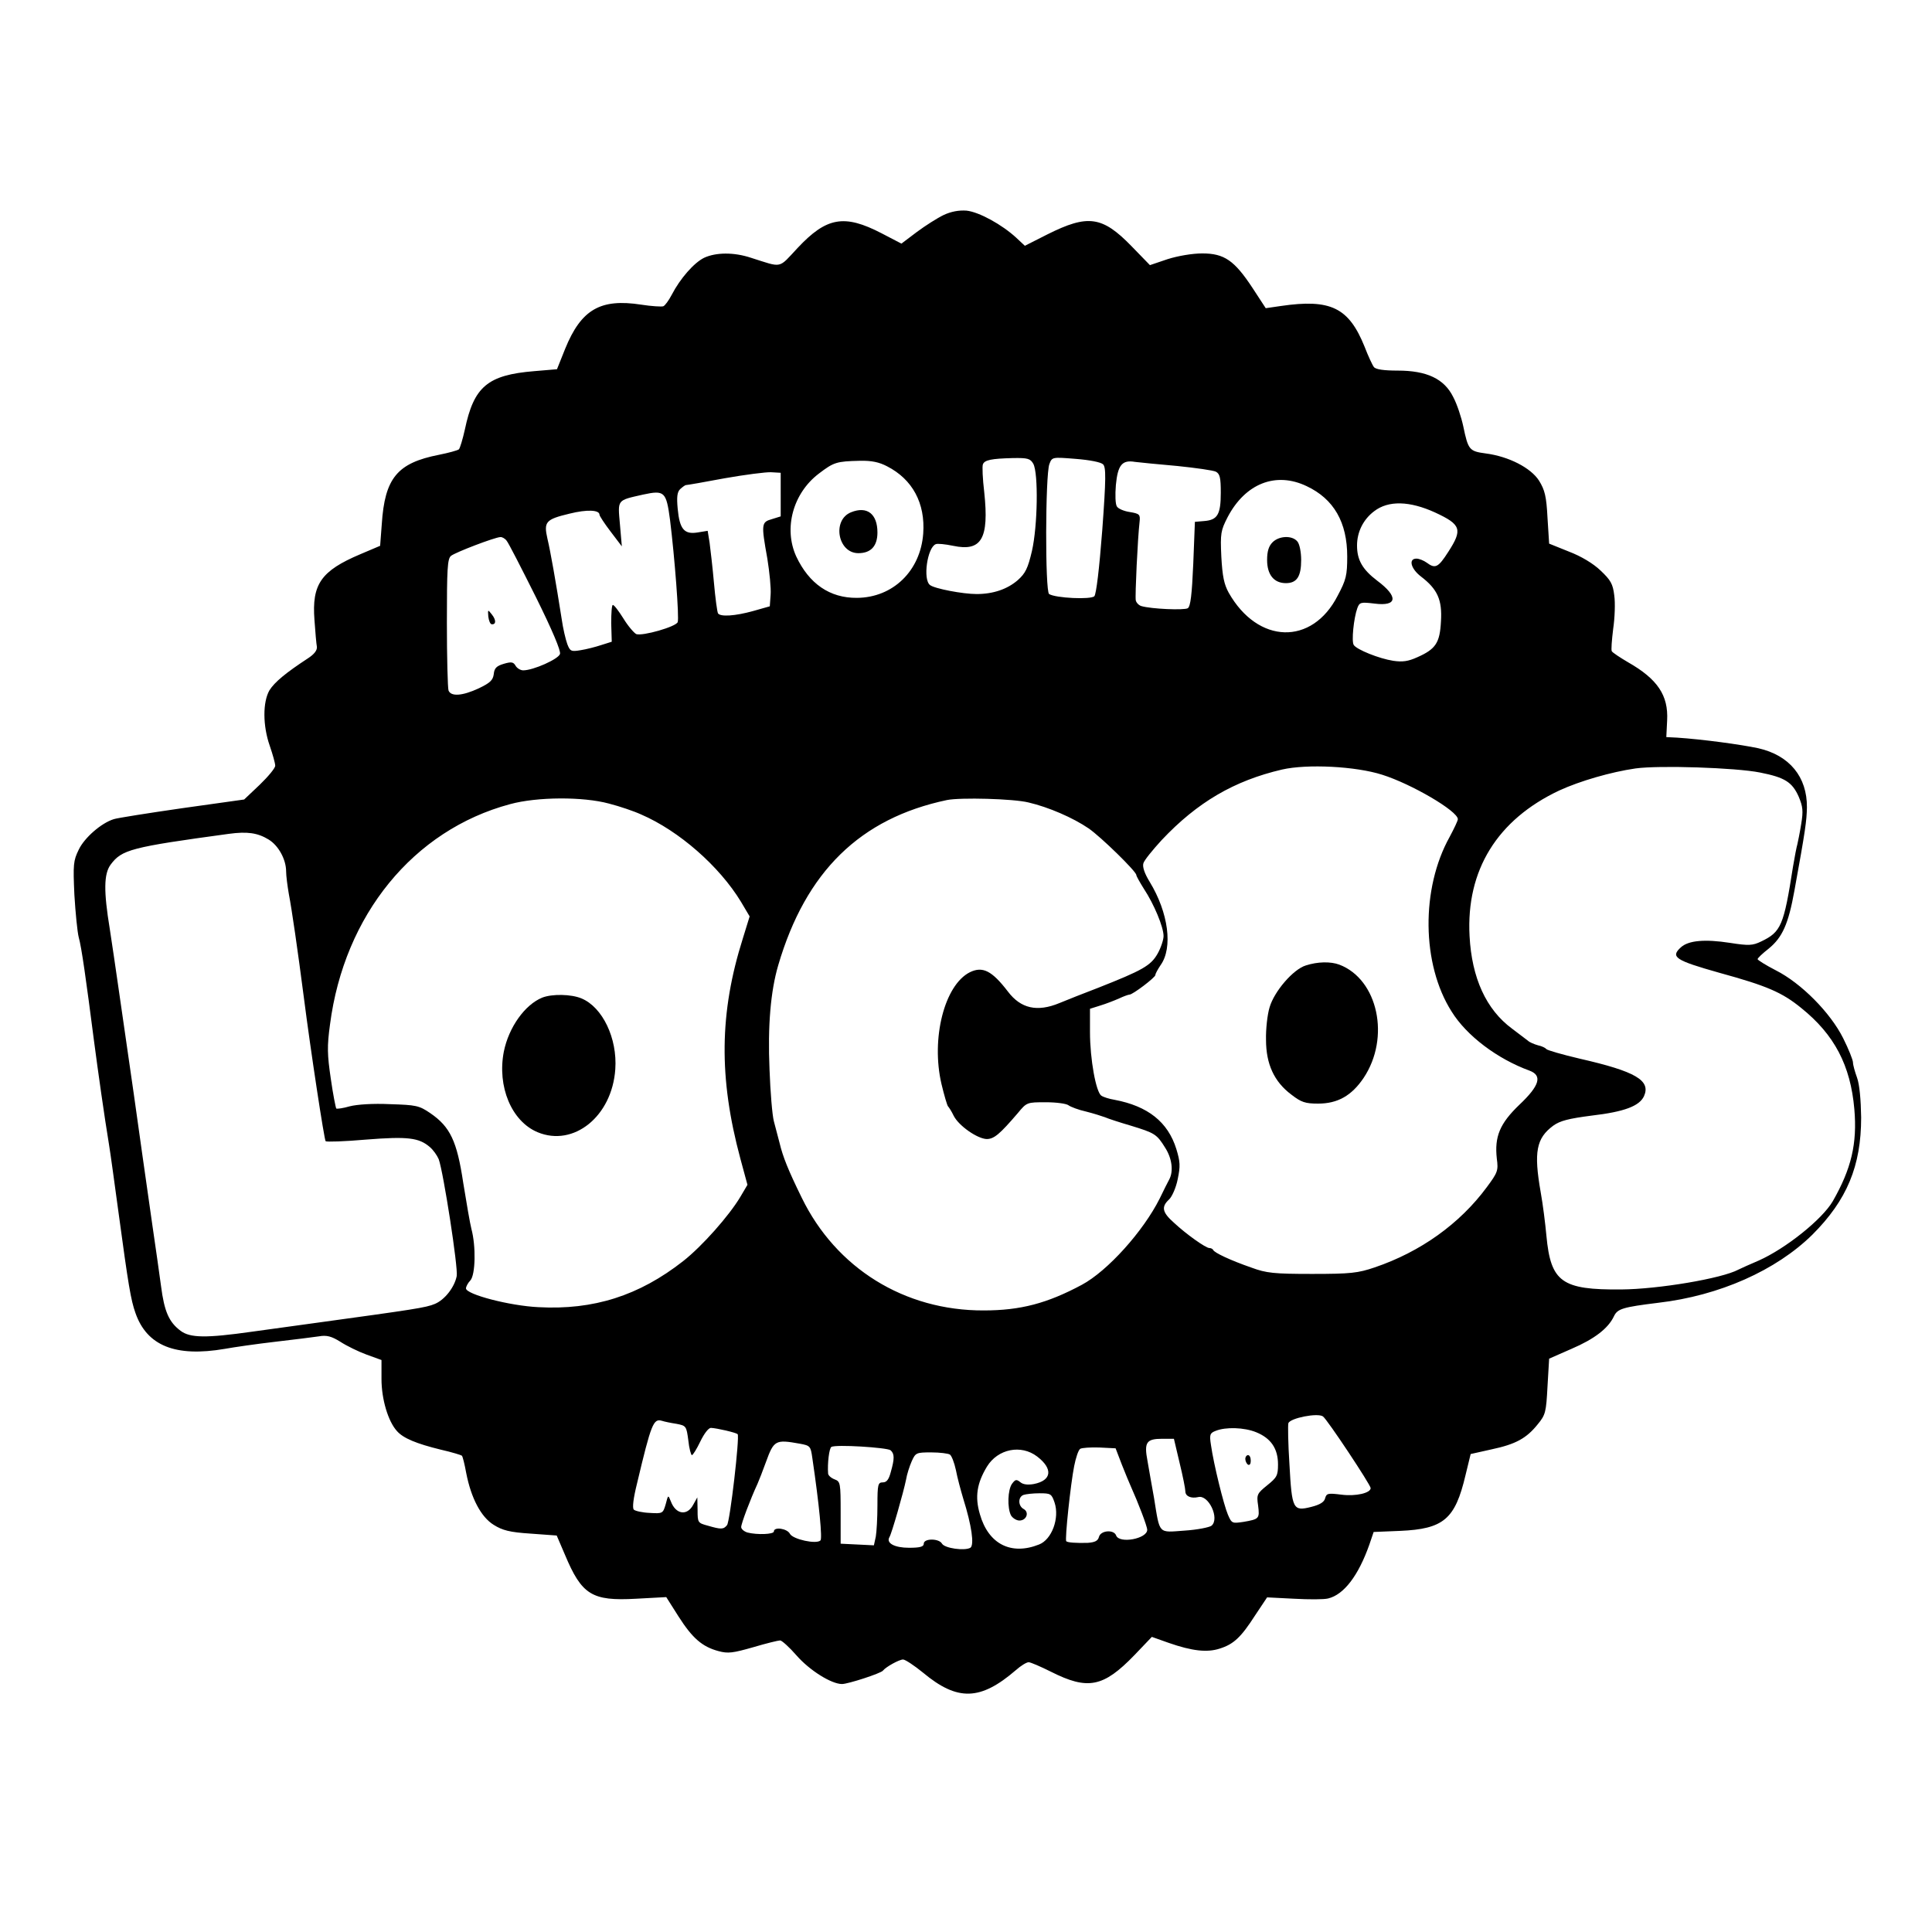 <?xml version="1.0" standalone="no"?>
<!DOCTYPE svg PUBLIC "-//W3C//DTD SVG 20010904//EN"
 "http://www.w3.org/TR/2001/REC-SVG-20010904/DTD/svg10.dtd">
<svg version="1.0" xmlns="http://www.w3.org/2000/svg"
 width="709pt" height="709pt" viewBox="0 0 709 709"
 preserveAspectRatio="xMidYMid meet">

<g transform="translate(0,709) scale(0.1,-0.1)"
fill="#000000" stroke="none">
<path d="M3463 6301 c-23 -11 -67 -39 -98 -62 l-57 -43 -73 38 c-137 71 -202
59 -308 -54 -72 -77 -54 -73 -171 -36 -63 21 -129 20 -172 0 -37 -18 -88 -76
-119 -136 -11 -21 -25 -40 -31 -42 -6 -2 -43 0 -81 6 -149 23 -220 -17 -279
-162 l-30 -75 -83 -7 c-172 -14 -222 -57 -255 -214 -8 -36 -18 -69 -22 -73 -5
-4 -38 -13 -73 -20 -153 -30 -199 -85 -210 -255 l-6 -79 -73 -31 c-144 -61
-178 -110 -168 -241 3 -44 7 -89 9 -99 1 -13 -10 -27 -33 -42 -81 -53 -122
-87 -141 -117 -25 -43 -25 -130 1 -204 11 -32 20 -64 20 -73 0 -9 -26 -40 -57
-70 l-57 -54 -228 -32 c-125 -18 -238 -36 -250 -40 -46 -14 -108 -68 -129
-112 -20 -41 -21 -54 -16 -166 4 -66 11 -137 16 -156 10 -34 27 -155 56 -380
15 -114 38 -277 55 -380 6 -36 21 -148 35 -250 36 -266 45 -320 62 -368 42
-121 147 -163 328 -132 33 6 116 18 185 26 69 8 141 17 161 20 28 5 46 0 78
-20 23 -15 66 -36 96 -47 l55 -20 0 -70 c0 -73 24 -155 57 -191 23 -26 71 -46
161 -68 40 -9 75 -20 77 -22 3 -3 10 -31 16 -64 18 -92 54 -161 101 -190 32
-20 58 -27 135 -32 l96 -7 30 -70 c62 -148 99 -171 261 -162 l111 6 45 -71
c51 -80 87 -111 146 -127 36 -10 54 -7 128 14 47 14 92 25 99 25 6 0 34 -25
60 -55 48 -55 128 -105 167 -105 22 0 142 39 150 49 11 14 60 41 74 41 8 0 41
-22 73 -48 127 -106 211 -103 341 9 18 16 39 29 47 29 7 0 44 -16 82 -35 135
-68 192 -57 306 61 l64 67 62 -22 c86 -30 141 -36 187 -21 51 16 78 41 130
122 l44 66 99 -5 c54 -3 110 -3 125 1 58 14 111 84 151 197 l16 47 97 4 c160
7 202 43 240 204 l19 78 76 17 c90 19 129 41 170 92 29 35 31 45 36 139 l6
102 82 36 c84 36 135 75 156 120 13 27 32 33 162 49 225 26 433 119 566 250
127 127 179 252 179 430 -1 66 -6 121 -15 146 -8 22 -15 47 -15 56 0 9 -16 49
-36 89 -47 94 -154 202 -247 249 -37 19 -67 38 -67 41 0 4 18 21 41 39 50 41
72 90 94 212 41 225 45 257 46 306 1 112 -64 191 -178 217 -65 14 -207 33
-298 39 l-40 2 3 61 c5 92 -35 152 -144 214 -29 17 -56 35 -59 40 -3 4 0 41 5
82 6 40 8 96 4 123 -5 42 -13 56 -50 91 -27 26 -72 53 -117 70 l-72 29 -6 95
c-4 79 -10 102 -31 136 -30 47 -111 89 -196 100 -60 8 -64 13 -82 99 -7 33
-23 82 -37 108 -33 67 -97 97 -204 97 -49 0 -80 4 -87 13 -5 6 -21 40 -34 74
-58 144 -124 177 -308 150 l-55 -8 -49 75 c-66 100 -103 126 -184 126 -36 0
-89 -9 -127 -21 l-65 -22 -68 70 c-107 110 -160 117 -308 43 l-83 -42 -31 29
c-53 49 -137 95 -183 100 -28 2 -56 -3 -84 -16z m329 -913 c19 -35 16 -228 -5
-320 -15 -64 -24 -82 -52 -107 -38 -33 -90 -51 -151 -51 -51 0 -155 20 -171
33 -27 20 -10 138 21 150 6 3 35 0 64 -6 104 -22 132 26 114 196 -6 50 -8 96
-5 103 6 16 31 21 110 23 55 1 64 -2 75 -21z m256 -2 c11 -11 11 -51 -3 -242
-11 -143 -22 -234 -29 -242 -13 -13 -142 -7 -166 8 -15 10 -14 437 1 477 10
26 10 26 97 19 51 -4 92 -12 100 -20z m-793 -7 c94 -48 141 -136 133 -247 -10
-137 -111 -235 -243 -236 -100 -1 -176 52 -223 152 -47 103 -12 232 83 304 55
42 65 45 150 47 44 1 71 -5 100 -20z m1065 1 c68 -7 132 -16 142 -21 15 -8 18
-23 18 -77 0 -80 -12 -100 -60 -104 l-35 -3 -6 -154 c-5 -114 -10 -156 -20
-163 -13 -8 -134 -3 -171 8 -9 3 -18 12 -20 21 -3 16 7 228 14 288 3 27 0 30
-36 36 -21 3 -42 12 -47 20 -6 8 -7 43 -4 79 7 74 23 93 70 85 16 -2 86 -9
155 -15z m-1455 -105 l0 -80 -32 -10 c-39 -11 -40 -17 -17 -145 8 -50 14 -109
12 -133 l-3 -42 -60 -17 c-68 -19 -121 -22 -130 -9 -3 5 -10 56 -15 113 -5 57
-13 123 -16 147 l-7 43 -37 -6 c-49 -8 -66 12 -73 87 -4 43 -2 61 9 72 9 8 18
15 22 15 4 0 68 11 142 25 74 13 151 23 170 22 l35 -2 0 -80z m1930 31 c100
-47 149 -133 149 -258 0 -69 -4 -86 -35 -144 -94 -184 -293 -178 -400 11 -17
31 -23 60 -27 132 -4 86 -2 96 23 145 65 124 177 168 290 114z m-2336 -125
c17 -137 34 -359 28 -374 -6 -17 -129 -52 -152 -44 -8 4 -30 29 -47 57 -17 27
-34 50 -39 50 -4 0 -6 -30 -6 -67 l2 -68 -38 -12 c-21 -7 -56 -16 -76 -19 -35
-6 -39 -4 -49 22 -6 16 -16 58 -21 94 -21 134 -41 247 -52 293 -14 62 -7 71
81 92 64 16 110 14 110 -4 0 -4 18 -32 41 -62 l41 -54 -7 81 c-8 92 -12 87 85
109 79 17 85 11 99 -94z m2808 28 c95 -44 101 -62 48 -144 -37 -58 -48 -63
-79 -40 -11 8 -28 15 -38 15 -30 0 -21 -37 17 -66 60 -46 78 -85 73 -164 -4
-79 -19 -102 -87 -132 -33 -15 -54 -18 -88 -13 -52 8 -134 41 -145 58 -9 13 0
99 13 135 8 22 13 23 63 17 84 -11 89 25 10 84 -54 41 -74 76 -74 129 0 50 23
96 63 126 52 40 130 38 224 -5z m-3408 -103 c7 -8 54 -100 107 -206 61 -123
93 -199 89 -210 -6 -19 -98 -60 -135 -60 -10 0 -23 8 -28 17 -8 14 -16 15 -43
7 -27 -8 -35 -16 -37 -38 -3 -22 -13 -32 -55 -52 -60 -28 -102 -31 -111 -8 -3
9 -6 120 -6 249 0 198 2 234 15 245 16 13 160 68 181 69 6 1 17 -5 23 -13z
m3213 -859 c108 -34 277 -133 278 -163 0 -6 -14 -35 -30 -65 -106 -190 -103
-468 7 -641 55 -89 168 -174 286 -217 48 -18 37 -55 -37 -125 -72 -69 -92
-117 -83 -198 6 -44 3 -51 -37 -105 -99 -134 -243 -237 -411 -294 -62 -21 -88
-24 -230 -24 -140 0 -168 3 -222 23 -78 27 -137 55 -141 65 -2 4 -8 7 -14 7
-13 0 -84 50 -130 93 -43 38 -47 58 -18 85 11 10 26 44 32 75 10 48 9 64 -5
110 -31 100 -105 158 -227 181 -19 3 -41 10 -48 15 -20 12 -42 135 -42 233 l0
86 38 12 c20 6 51 18 69 26 17 8 34 14 38 14 12 0 95 63 95 72 0 5 9 21 19 36
46 64 29 193 -40 306 -19 31 -27 55 -23 68 3 11 34 49 67 85 131 139 266 218
442 259 92 21 270 12 367 -19z m1387 8 c91 -18 118 -35 142 -89 15 -36 17 -52
9 -100 -5 -32 -12 -65 -14 -74 -3 -10 -10 -46 -16 -82 -34 -218 -44 -240 -117
-275 -31 -15 -45 -16 -115 -5 -91 14 -151 9 -179 -16 -40 -36 -22 -48 141 -94
175 -48 230 -72 300 -129 122 -98 181 -211 195 -371 11 -127 -11 -219 -79
-338 -39 -67 -173 -174 -272 -218 -33 -14 -66 -29 -74 -33 -61 -33 -295 -72
-430 -73 -219 -2 -259 27 -275 197 -4 44 -13 116 -21 160 -26 148 -16 198 46
244 25 18 56 26 141 37 120 14 175 35 192 71 26 58 -30 91 -236 138 -64 15
-119 31 -122 35 -3 4 -16 11 -31 14 -14 4 -31 11 -37 17 -7 5 -33 25 -58 44
-95 70 -148 186 -156 340 -13 242 102 427 329 534 76 35 190 68 280 81 87 12
367 3 457 -15z m-4224 -114 c39 -10 92 -28 118 -40 139 -60 287 -190 366 -320
l32 -54 -25 -81 c-86 -272 -89 -511 -9 -808 l26 -96 -26 -44 c-41 -69 -140
-181 -210 -236 -162 -127 -329 -180 -531 -169 -106 5 -266 47 -266 69 0 6 7
20 16 29 19 21 21 126 4 189 -5 19 -18 95 -30 169 -23 154 -48 206 -121 256
-41 28 -52 30 -148 33 -62 3 -121 -1 -148 -8 -24 -7 -46 -10 -49 -8 -2 3 -12
52 -20 109 -13 88 -14 119 -3 199 52 402 306 714 661 809 99 27 267 28 363 2z
m1540 4 c73 -17 163 -56 220 -95 45 -31 175 -158 175 -171 0 -4 13 -27 28 -51
37 -56 72 -140 72 -173 0 -14 -10 -44 -22 -65 -25 -44 -56 -61 -218 -125 -52
-20 -116 -45 -142 -56 -82 -34 -142 -20 -189 42 -59 77 -93 94 -140 71 -93
-47 -143 -243 -104 -410 10 -42 21 -79 24 -82 3 -3 13 -18 21 -35 19 -37 87
-84 121 -85 27 0 48 18 114 95 33 40 34 40 103 40 38 0 75 -5 83 -11 8 -6 37
-17 64 -23 28 -7 59 -17 70 -21 11 -5 54 -19 95 -31 88 -27 95 -31 126 -81 25
-39 31 -86 15 -116 -5 -9 -21 -41 -35 -70 -60 -120 -191 -266 -286 -317 -127
-68 -225 -94 -360 -94 -291 -1 -542 155 -668 414 -50 102 -69 150 -81 200 -6
22 -15 58 -21 80 -6 22 -13 108 -16 190 -7 160 4 288 32 383 101 344 301 539
619 606 49 10 245 5 300 -9z m-2789 -136 c36 -22 64 -73 64 -117 0 -16 5 -54
10 -83 11 -57 32 -202 55 -379 25 -196 75 -523 80 -528 3 -3 70 -1 149 6 152
12 193 7 233 -27 13 -11 27 -31 33 -45 17 -46 72 -400 66 -429 -8 -41 -44 -87
-80 -102 -33 -14 -75 -20 -446 -71 -58 -8 -159 -22 -225 -31 -169 -24 -227
-23 -262 3 -43 32 -60 71 -72 164 -6 47 -21 148 -32 225 -30 211 -45 315 -68
480 -12 83 -26 179 -31 215 -5 36 -17 117 -26 180 -9 63 -23 158 -31 210 -23
140 -22 203 3 237 41 55 74 64 434 113 67 9 105 4 146 -21z m3869 -2117 c15
-10 175 -251 175 -263 0 -18 -54 -31 -108 -24 -48 6 -54 5 -59 -13 -3 -14 -19
-24 -51 -32 -67 -17 -71 -9 -80 156 -5 76 -6 144 -4 151 6 19 108 39 127 25z
m-2373 -27 c36 -7 37 -8 44 -61 3 -30 10 -54 13 -54 4 0 18 23 31 50 14 29 30
50 39 50 22 -1 91 -17 98 -23 8 -9 -28 -321 -39 -334 -13 -16 -22 -16 -70 -2
-37 10 -38 11 -38 57 l-1 47 -15 -27 c-22 -42 -64 -36 -82 12 -10 25 -10 25
-19 -10 -10 -34 -11 -35 -59 -32 -26 1 -53 7 -58 12 -6 6 -2 41 12 97 52 219
60 238 91 229 9 -3 33 -8 53 -11z m2128 -31 c54 -22 80 -60 80 -118 0 -41 -4
-48 -40 -77 -37 -30 -39 -34 -33 -74 6 -48 4 -50 -54 -60 -41 -6 -43 -6 -57
27 -15 35 -52 184 -62 255 -6 38 -4 44 17 52 37 15 105 13 149 -5z m-281 -113
c12 -49 21 -95 21 -104 0 -18 21 -27 47 -21 38 10 80 -79 49 -105 -8 -6 -52
-15 -99 -18 -98 -7 -90 -16 -112 120 -8 45 -19 106 -24 136 -13 68 -4 81 54
81 l43 0 21 -89z m-1394 71 c38 -7 40 -9 46 -52 26 -176 37 -296 30 -303 -15
-15 -101 4 -112 24 -10 20 -59 27 -59 9 0 -11 -62 -13 -97 -4 -13 4 -23 13
-23 20 0 13 34 103 60 159 5 11 19 47 31 80 29 80 35 83 124 67z m333 -24 c15
-13 15 -31 1 -80 -7 -27 -15 -38 -29 -38 -18 0 -20 -7 -20 -84 0 -46 -3 -98
-6 -115 l-7 -32 -61 3 -61 3 0 114 c0 109 -1 114 -22 122 -13 5 -23 14 -24 21
-3 37 4 94 12 98 15 10 203 -2 217 -12z m849 -53 c13 -33 28 -69 33 -80 27
-60 60 -146 60 -159 0 -33 -102 -52 -114 -21 -8 23 -57 19 -63 -5 -4 -15 -15
-20 -42 -22 -42 -1 -73 1 -78 6 -6 5 16 211 29 276 6 30 15 58 22 63 6 4 38 6
70 5 l60 -3 23 -60z m-311 30 c59 -45 54 -88 -12 -101 -22 -4 -40 -2 -50 7
-14 11 -18 10 -30 -6 -16 -22 -18 -88 -4 -116 6 -10 20 -19 31 -19 26 0 37 30
16 42 -21 11 -22 44 -1 52 9 3 35 6 59 6 41 0 44 -2 55 -34 19 -57 -10 -136
-57 -154 -103 -41 -186 2 -217 111 -19 64 -11 114 26 175 40 65 125 82 184 37z
m-320 7 c6 -4 16 -29 22 -57 5 -27 18 -75 27 -105 31 -99 41 -170 26 -180 -21
-12 -94 -2 -104 15 -11 20 -67 20 -67 0 0 -11 -13 -15 -54 -15 -53 0 -85 17
-72 39 8 12 52 166 61 211 3 19 13 50 21 68 14 31 17 32 72 32 31 0 62 -4 68
-8z"/>
<path d="M3123 5210 c-70 -28 -49 -150 27 -150 46 0 70 26 70 76 0 68 -38 98
-97 74z"/>
<path d="M4670 5100 c-14 -14 -20 -33 -20 -65 0 -54 25 -85 69 -85 40 0 56 24
56 85 0 29 -6 59 -14 68 -19 23 -67 21 -91 -3z"/>
<path d="M1792 4827 c2 -15 7 -28 13 -28 16 -1 16 16 0 36 -15 19 -15 19 -13
-8z"/>
<path d="M4792 3547 c-46 -14 -116 -95 -133 -154 -8 -26 -14 -80 -13 -119 0
-89 30 -154 93 -201 36 -28 51 -33 98 -33 72 0 123 29 167 94 99 148 53 362
-89 416 -32 12 -80 11 -123 -3z"/>
<path d="M1990 3429 c-64 -26 -123 -109 -141 -198 -25 -128 28 -256 124 -296
132 -55 273 58 285 231 8 114 -47 228 -124 260 -38 16 -108 17 -144 3z"/>
<path d="M4570 1736 c0 -8 5 -18 10 -21 6 -3 10 3 10 14 0 12 -4 21 -10 21 -5
0 -10 -6 -10 -14z"/>
</g>
</svg>
